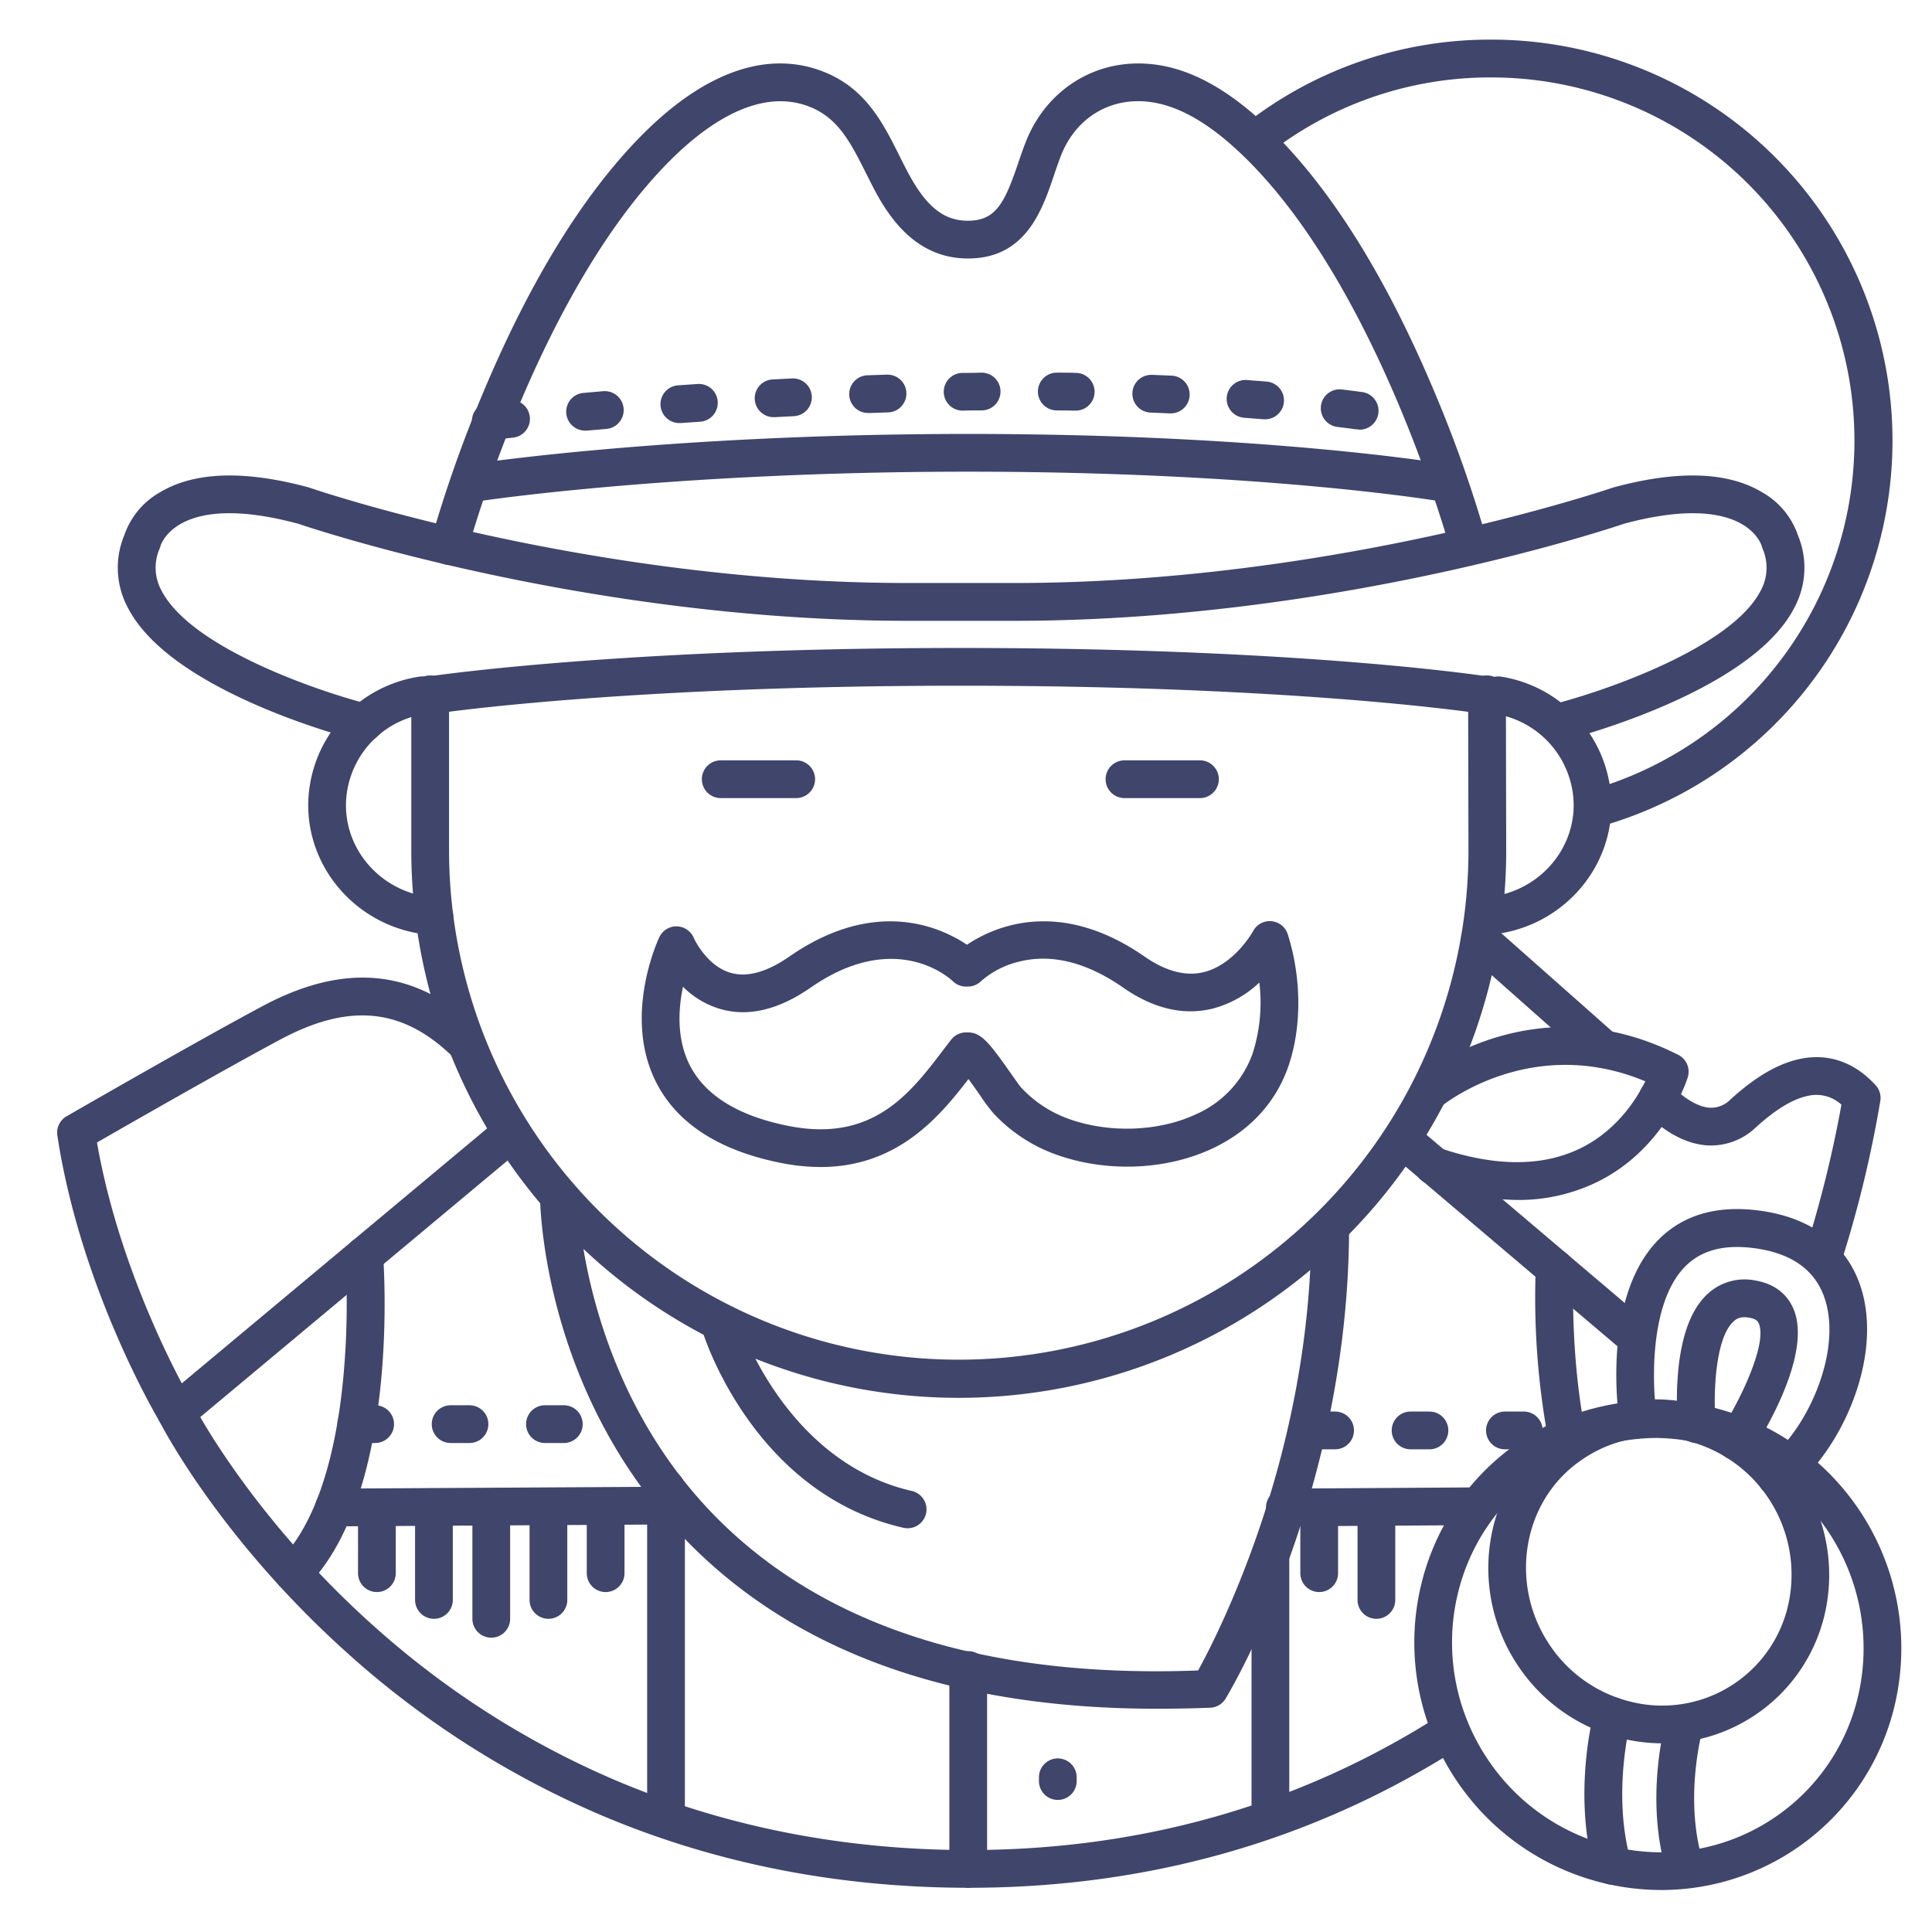 <?xml version="1.0" ?><svg viewBox="0 0 512 512" xmlns="http://www.w3.org/2000/svg"><defs><style>.cls-1{fill:#3f456b;}</style></defs><title/><g id="Lines"><path class="cls-1" d="M433.38,359.24a5,5,0,0,1-3.23-1.19l-61-51.73a5,5,0,1,1,6.47-7.63l61,51.74a5,5,0,0,1-3.23,8.81Z"/><path class="cls-1" d="M256.76,500.28c-34.62,0-67.45-6.49-97.57-19.29a242.65,242.65,0,0,1-66.61-42.44C58.36,408,42.87,377.88,42.23,376.61a5,5,0,0,1,1.26-6.1l88.91-74.23a5,5,0,0,1,6.41,7.68L53.07,375.54c5,8.67,20.1,32.38,46.47,55.81a232.79,232.79,0,0,0,63.8,40.54c28.81,12.2,60.24,18.39,93.42,18.39,45.35,0,87-11.76,123.77-35a5,5,0,0,1,5.33,8.46C347.47,488,304,500.28,256.76,500.28Z"/><path class="cls-1" d="M254,370.44A145.06,145.06,0,0,1,109,225.22V184a5,5,0,0,1,10,0v41.25a135.08,135.08,0,1,0,270.16,0L389.07,184a5,5,0,0,1,5-5h0a5,5,0,0,1,5,5l.09,41.25A145.1,145.1,0,0,1,254,370.44Z"/><path class="cls-1" d="M115,247.8h-.32c-18.48-1.16-33-16.29-33-34.45a34.62,34.62,0,0,1,29.26-34,5,5,0,1,1,1.65,9.86,24.65,24.65,0,0,0-20.91,24.16c0,12.89,10.36,23.64,23.59,24.47a5,5,0,0,1-.31,10Z"/><path class="cls-1" d="M393.75,247.8a5,5,0,0,1-.31-10c13.23-.83,23.6-11.58,23.6-24.47a24.66,24.66,0,0,0-20.92-24.16,5,5,0,0,1,1.65-9.86,34.63,34.63,0,0,1,29.27,34c0,18.16-14.48,33.29-33,34.45Z"/><path class="cls-1" d="M211,211.5H191a5,5,0,0,1,0-10h20a5,5,0,0,1,0,10Z"/><path class="cls-1" d="M318,211.5H298a5,5,0,0,1,0-10h20a5,5,0,0,1,0,10Z"/><path class="cls-1" d="M412.75,196.5a5,5,0,0,1-1.21-9.85c12.68-3.18,47.3-14.81,55.12-30.24a12.62,12.62,0,0,0,.45-11,3,3,0,0,1-.23-.7c-.35-1.13-5.22-14.33-36.51-5.91-4.13,1.41-77.18,25.72-161.46,25.72H240.5c-84.28,0-157.33-24.31-161.46-25.72-31.29-8.42-36.16,4.78-36.52,5.91a2.3,2.3,0,0,1-.23.7,12.59,12.59,0,0,0,.46,11c7.81,15.43,42.44,27.06,55.12,30.24a5,5,0,0,1-2.43,9.7c-2-.51-50.13-12.76-61.61-35.42a22.32,22.32,0,0,1-.9-19.05,20.8,20.8,0,0,1,9.55-11.46c9.1-5.43,22.33-5.85,39.33-1.25l.33.11c.73.25,73.77,25.22,158.36,25.22h28.41c84.59,0,157.63-25,158.36-25.22l.33-.11c17-4.6,30.23-4.18,39.32,1.25a20.84,20.84,0,0,1,9.56,11.46,22.36,22.36,0,0,1-.9,19.05C464.1,183.59,416,195.84,414,196.35A5,5,0,0,1,412.75,196.5Z"/><path class="cls-1" d="M119,149.7a4.85,4.85,0,0,1-1.3-.18,5,5,0,0,1-3.53-6.13,343.23,343.23,0,0,1,14.09-39.86C140.74,73.89,154.94,51,170.46,35.46c16.21-16.2,32.42-22,46.89-16.79,11.83,4.26,16.53,13.66,21.07,22.74.58,1.16,1.17,2.33,1.77,3.5,5,9.65,9.73,13.59,16.31,13.59,7.38,0,9.73-4.66,13.34-15.3.62-1.84,1.27-3.74,2-5.58,4.76-12.19,15.56-20.15,28.17-20.76,12.33-.61,24.67,5.48,37.79,18.6C353.32,51,367.51,73.89,380,103.53a343.53,343.53,0,0,1,14.1,39.87,5,5,0,0,1-9.66,2.59c-.18-.68-18.76-68.51-53.7-103.45-11-11-20.92-16.15-30.24-15.7-8.74.43-16,5.82-19.34,14.43-.64,1.62-1.22,3.33-1.83,5.14-3.16,9.32-7.49,22.09-22.81,22.09-13.76,0-21-10.84-25.19-19-.63-1.21-1.23-2.43-1.84-3.63C225.31,37.56,222,31,214,28.08c-13.35-4.81-27.17,5.21-36.42,14.46-35,35-53.52,102.77-53.71,103.45A5,5,0,0,1,119,149.7Z"/><path class="cls-1" d="M114,189.25a5,5,0,0,1-.75-9.94c.49-.08,50.34-7.59,141.46-7.59s139.37,7.52,139.84,7.59a5,5,0,0,1-1.57,9.88c-.47-.08-48-7.47-138.27-7.47s-139.45,7.4-139.94,7.47A5,5,0,0,1,114,189.25Z"/><path class="cls-1" d="M383,133a4.88,4.88,0,0,1-.85-.07c-.46-.08-46.78-7.93-125.52-7.93s-130,7.86-130.54,7.94a5,5,0,1,1-1.55-9.88C125,123,176.94,115,256.6,115s126.76,8,127.22,8.07A5,5,0,0,1,383,133Z"/><path class="cls-1" d="M306.42,452.83c-51.55,0-92.14-13.73-120.79-40.9-41.69-39.53-42.51-92.68-42.52-94.92a5,5,0,0,1,5-5h0a5,5,0,0,1,5,5h0c0,.51.89,51.3,39.5,87.83,28.72,27.17,70.73,39.91,124.91,37.85,5.91-10.78,30-58.36,30-117.61a5,5,0,0,1,10,0c0,70.09-31.38,122.86-32.72,125.07a5,5,0,0,1-4,2.41Q313.44,452.84,306.42,452.83Z"/><path class="cls-1" d="M176.5,484.5a5,5,0,0,1-5-5V394.42a5,5,0,0,1,10,0V479.5A5,5,0,0,1,176.5,484.5Z"/><path class="cls-1" d="M336.67,486.57a5,5,0,0,1-5-5V412.32a5,5,0,0,1,10,0v69.25A5,5,0,0,1,336.67,486.57Z"/><path class="cls-1" d="M256.59,500.28a5,5,0,0,1-5-5V442.57a5,5,0,0,1,10,0v52.71A5,5,0,0,1,256.59,500.28Z"/><path class="cls-1" d="M280.33,477a5,5,0,0,1-5-5v-1a5,5,0,0,1,10,0v1A5,5,0,0,1,280.33,477Z"/><path class="cls-1" d="M77.77,421.91a5,5,0,0,1-3.56-8.51C83,404.53,88.74,388,90.93,365.6a207.9,207.9,0,0,0,.58-32.45,5,5,0,0,1,10-.77c.19,2.56,4.59,62.95-20.16,88A5,5,0,0,1,77.77,421.91Z"/><path class="cls-1" d="M415.39,386.49a5,5,0,0,1-4.9-4A205.68,205.68,0,0,1,407,335.82a5,5,0,0,1,10,.54c0,.22-1.13,22.24,3.33,44.13a5,5,0,0,1-3.9,5.9A4.92,4.92,0,0,1,415.39,386.49Z"/><path class="cls-1" d="M88.52,404.5a5,5,0,0,1,0-10l88.14-.5a5,5,0,1,1,.06,10l-88.15.5Z"/><path class="cls-1" d="M340.5,404.5a5,5,0,0,1,0-10l49.83-.32a5,5,0,1,1,.06,10l-49.83.32Z"/><path class="cls-1" d="M217.45,309.27a54.16,54.16,0,0,1-10.69-1.12c-16.37-3.31-27.45-10.53-32.94-21.46-8.76-17.46.51-37.48.91-38.33a5,5,0,0,1,9.13.2s3.29,7.4,9.81,9.26c4.37,1.24,9.58-.21,15.48-4.3,22.79-15.82,40.17-7.81,47.1-3.15,6.93-4.66,24.31-12.68,47.1,3.15,5.6,3.88,10.86,5.27,15.64,4.11,8.18-2,13.05-10.78,13.09-10.86a5,5,0,0,1,9.19.83c3.69,11.63,3.73,24.76.11,35.12-3.35,9.6-10.35,17.11-20.23,21.71-12.57,5.85-28.7,6.32-42.1,1.23a42,42,0,0,1-15.72-10.56,46.84,46.84,0,0,1-3.53-4.72c-.78-1.12-2-2.87-3.15-4.42C248.94,296,237.82,309.27,217.45,309.27ZM181,261.5c-1.24,5.89-1.73,13.79,1.78,20.75,4.05,8,12.78,13.44,26,16.1,22.42,4.53,32.36-8.49,41.12-20,.75-1,1.48-1.94,2.2-2.86A5,5,0,0,1,256,273.6h.5c3.58,0,5.74,2.83,11.49,11,.93,1.32,2.19,3.13,2.57,3.55a31.73,31.73,0,0,0,12,8.12c10.8,4.11,24.27,3.73,34.33-.95a27.81,27.81,0,0,0,15-15.94,44.14,44.14,0,0,0,1.85-19,28.46,28.46,0,0,1-12.45,6.93c-7.67,1.86-15.64,0-23.69-5.62-9.77-6.78-19.14-9.06-27.85-6.77A23.79,23.79,0,0,0,260,260a5,5,0,0,1-3.52,1.45H256a5,5,0,0,1-3.52-1.45c-.58-.56-15-14-37.63,1.71-8.52,5.92-16.6,7.83-24,5.67A23.2,23.2,0,0,1,181,261.5Z"/><path class="cls-1" d="M240.5,405a4.82,4.82,0,0,1-1.12-.13c-39.34-9-52.61-50.13-53.15-51.88a5,5,0,0,1,9.54-3c.13.42,12.19,37.4,45.85,45.13A5,5,0,0,1,240.5,405Z"/><path class="cls-1" d="M402.05,318a74.1,74.1,0,0,1-23.74-4.3,5,5,0,1,1,3.21-9.47c14.92,5.06,27.62,5,37.76-.14,9.24-4.7,14.37-12.72,16.75-17.53-30-12.54-53.16,5.89-54.17,6.71a5,5,0,0,1-6.35-7.72c1.25-1,31.27-25.22,69.25-6a5,5,0,0,1,2.52,5.92c-.23.75-5.78,18.43-23.32,27.42A47.35,47.35,0,0,1,402.05,318Z"/><path class="cls-1" d="M422.31,219.34a5,5,0,0,1-1.33-9.82,96.26,96.26,0,0,0-25.73-189A95.28,95.28,0,0,0,335.84,41a5,5,0,0,1-6.18-7.87A105.2,105.2,0,0,1,395.25,10.5a106.26,106.26,0,0,1,28.4,208.66A5.09,5.09,0,0,1,422.31,219.34Z"/><path class="cls-1" d="M46.7,379.35a5,5,0,0,1-4.3-2.43c-.85-1.43-21-35.42-27.2-76a5,5,0,0,1,2.44-5.09c.34-.19,33.71-19.45,51.79-29.12,22.34-12,41.24-9.85,57.78,6.41a5,5,0,0,1-7,7.14c-13.38-13.16-27.58-14.62-46-4.73-14.77,7.9-39.9,22.29-48.51,27.24,6.49,37.18,25.15,68.73,25.34,69a5,5,0,0,1-4.28,7.57Z"/><path class="cls-1" d="M425,283.06a5,5,0,0,1-3.31-1.25l-32.7-29a5,5,0,1,1,6.63-7.48l32.7,28.95a5,5,0,0,1-3.32,8.74Z"/><path class="cls-1" d="M483,338.51a4.81,4.81,0,0,1-1.53-.25,5,5,0,0,1-3.23-6.29A312.73,312.73,0,0,0,488,292.74a9.87,9.87,0,0,0-8.82-2.34c-4,.8-8.64,3.61-13.84,8.35a17.22,17.22,0,0,1-12.83,4.79c-9.25-.57-16.23-8.41-17-9.3a5,5,0,0,1,7.58-6.53h0c1.34,1.55,5.77,5.6,10.05,5.85a7.22,7.22,0,0,0,5.46-2.19c6.65-6.07,12.73-9.59,18.6-10.78,7.44-1.5,14.31.93,19.86,7a5,5,0,0,1,1.25,4.12A310,310,0,0,1,487.78,335,5,5,0,0,1,483,338.51Z"/><path class="cls-1" d="M440.25,500.87a65.4,65.4,0,0,1-54.73-29.72c-19.65-30.09-11.5-70.33,18.18-89.72a58.9,58.9,0,0,1,6.78-3.86,66.43,66.43,0,0,1,30.38-6.45,65.75,65.75,0,0,1,61.74,78.55,63.54,63.54,0,0,1-62.35,51.2Zm-1.35-119.8a58.09,58.09,0,0,0-24.1,5.52h0a48.11,48.11,0,0,0-5.63,3.21c-25.06,16.37-31.91,50.41-15.28,75.88s50.56,32.86,75.62,16.49a53.49,53.49,0,0,0,23.29-34.48,55.75,55.75,0,0,0-52.37-66.58h-.18S439.75,381.07,438.9,381.07Zm-26.26,1h0Z"/><path class="cls-1" d="M440.59,462A46.09,46.09,0,0,1,402,441c-13.54-20.72-8.45-48.62,11.34-62.18h0a44.38,44.38,0,0,1,31.57-7.54,46.58,46.58,0,0,1,39,54.9A44.24,44.24,0,0,1,440.59,462ZM419,387c-15.34,10.52-19.21,32.27-8.62,48.48a36.15,36.15,0,0,0,22.49,15.66,34.23,34.23,0,0,0,41.26-26.95,36.58,36.58,0,0,0-30.7-43.08l-.33-.05A34.06,34.06,0,0,0,419,387Z"/><path class="cls-1" d="M470.78,396.5a5,5,0,0,1-3-9c10.6-7.78,20-27.89,16.16-42.16-2.28-8.52-9-13.45-19.86-14.66-7.75-.86-13.54.83-17.7,5.17-9.49,9.92-8.5,31.88-7.32,39.5a5,5,0,1,1-9.88,1.54c-.2-1.32-4.84-32.48,10-48,6.37-6.66,15.13-9.41,26-8.2,15,1.66,25.07,9.48,28.42,22,5,18.82-6.46,42.94-19.91,52.81A5,5,0,0,1,470.78,396.5Z"/><path class="cls-1" d="M460.11,387a4.93,4.93,0,0,1-2.72-.81,5,5,0,0,1-1.47-6.92c5.45-8.4,12.45-23.28,10.18-28.53-.18-.41-.51-1.18-2.49-1.54-2.31-.42-3.42.26-4.21,1-5,4.53-5.35,20-4.76,26.77a5,5,0,1,1-10,.87,90.09,90.09,0,0,1,0-13.42c.83-10.28,3.5-17.55,8-21.61a14.41,14.41,0,0,1,12.73-3.43c6,1.08,8.69,4.63,9.89,7.42,5.2,12-8.23,33.71-11,37.94A5,5,0,0,1,460.11,387Z"/><path class="cls-1" d="M427.3,499.46a5,5,0,0,1-4.81-3.65c-5.74-20.63-.25-41.46,0-42.33a5,5,0,1,1,9.66,2.6c-.08.3-5,19.18,0,37a5,5,0,0,1-3.47,6.16A5.22,5.22,0,0,1,427.3,499.46Z"/><path class="cls-1" d="M446.38,499.46a5,5,0,0,1-4.8-3.58c-5.78-19.61-.25-39.42,0-40.25a5,5,0,1,1,9.62,2.74h0c-.05.18-5,17.92,0,34.68a5,5,0,0,1-3.39,6.21A4.9,4.9,0,0,1,446.38,499.46Z"/></g><g id="Outline"><path class="cls-1" d="M130.19,434a5,5,0,0,1-5-5V400a5,5,0,0,1,10,0v29A5,5,0,0,1,130.19,434Z"/><path class="cls-1" d="M115,429a5,5,0,0,1-5-5V400a5,5,0,0,1,10,0v24A5,5,0,0,1,115,429Z"/><path class="cls-1" d="M99.88,421.91a5,5,0,0,1-5-5V400a5,5,0,0,1,10,0v16.91A5,5,0,0,1,99.88,421.91Z"/><path class="cls-1" d="M145.34,429a5,5,0,0,1-5-5V400a5,5,0,0,1,10,0v24A5,5,0,0,1,145.34,429Z"/><path class="cls-1" d="M160.5,421.91a5,5,0,0,1-5-5V400a5,5,0,0,1,10,0v16.91A5,5,0,0,1,160.5,421.91Z"/><path class="cls-1" d="M364.76,429a5,5,0,0,1-5-5V400a5,5,0,0,1,10,0v24A5,5,0,0,1,364.76,429Z"/><path class="cls-1" d="M349.6,421.91a5,5,0,0,1-5-5V400a5,5,0,0,1,10,0v16.91A5,5,0,0,1,349.6,421.91Z"/><path class="cls-1" d="M130.36,116.61a5,5,0,0,1-.59-10s1.77-.21,5-.56a5,5,0,1,1,1.06,9.94c-3.19.34-4.91.55-4.93.55Zm24.91-2.5a5,5,0,0,1-.43-10l5-.44a5,5,0,0,1,.85,10l-5,.43A3.39,3.39,0,0,1,155.27,114.11ZM360,113.77a5,5,0,0,1-.67,0c-1.63-.22-3.26-.43-4.91-.63a5,5,0,0,1,1.22-9.93c1.69.21,3.36.42,5,.65a5,5,0,0,1-.66,10Zm-179.78-1.66a5,5,0,0,1-.36-10l5-.35a5,5,0,1,1,.68,10l-5,.34Zm154.92-1h-.42l-5-.4a5,5,0,0,1,.75-10l5,.4a5,5,0,0,1-.41,10Zm-130-.56a5,5,0,0,1-.26-10l5-.26a5,5,0,1,1,.51,10l-5,.26Zm105-1H310l-5-.21a5,5,0,0,1,.19-10h.19l5,.21a5,5,0,0,1-.22,10Zm-80-.1a5,5,0,0,1-.17-10l5-.16h.16a5,5,0,0,1,.15,10l-5,.17Zm25-.63a5,5,0,0,1-.07-10c1.67,0,3.34,0,5-.06h.05a5,5,0,0,1,.05,10c-1.66,0-3.32,0-5,.06Zm30,0h-.08l-5-.06a5,5,0,0,1,0-10h.05c1.68,0,3.35,0,5,.06a5,5,0,0,1-.07,10Z"/><path class="cls-1" d="M149.42,382.41h-5a5,5,0,0,1,0-10h5a5,5,0,1,1,0,10Zm-25,0h-5a5,5,0,0,1,0-10h5a5,5,0,0,1,0,10Zm-25,0h-5a5,5,0,0,1,0-10h5a5,5,0,1,1,0,10Z"/><path class="cls-1" d="M403.82,384.08h-5a5,5,0,0,1,0-10h5a5,5,0,0,1,0,10Zm-25,0h-5a5,5,0,0,1,0-10h5a5,5,0,0,1,0,10Zm-25,0h-5a5,5,0,0,1,0-10h5a5,5,0,0,1,0,10Z"/></g></svg>